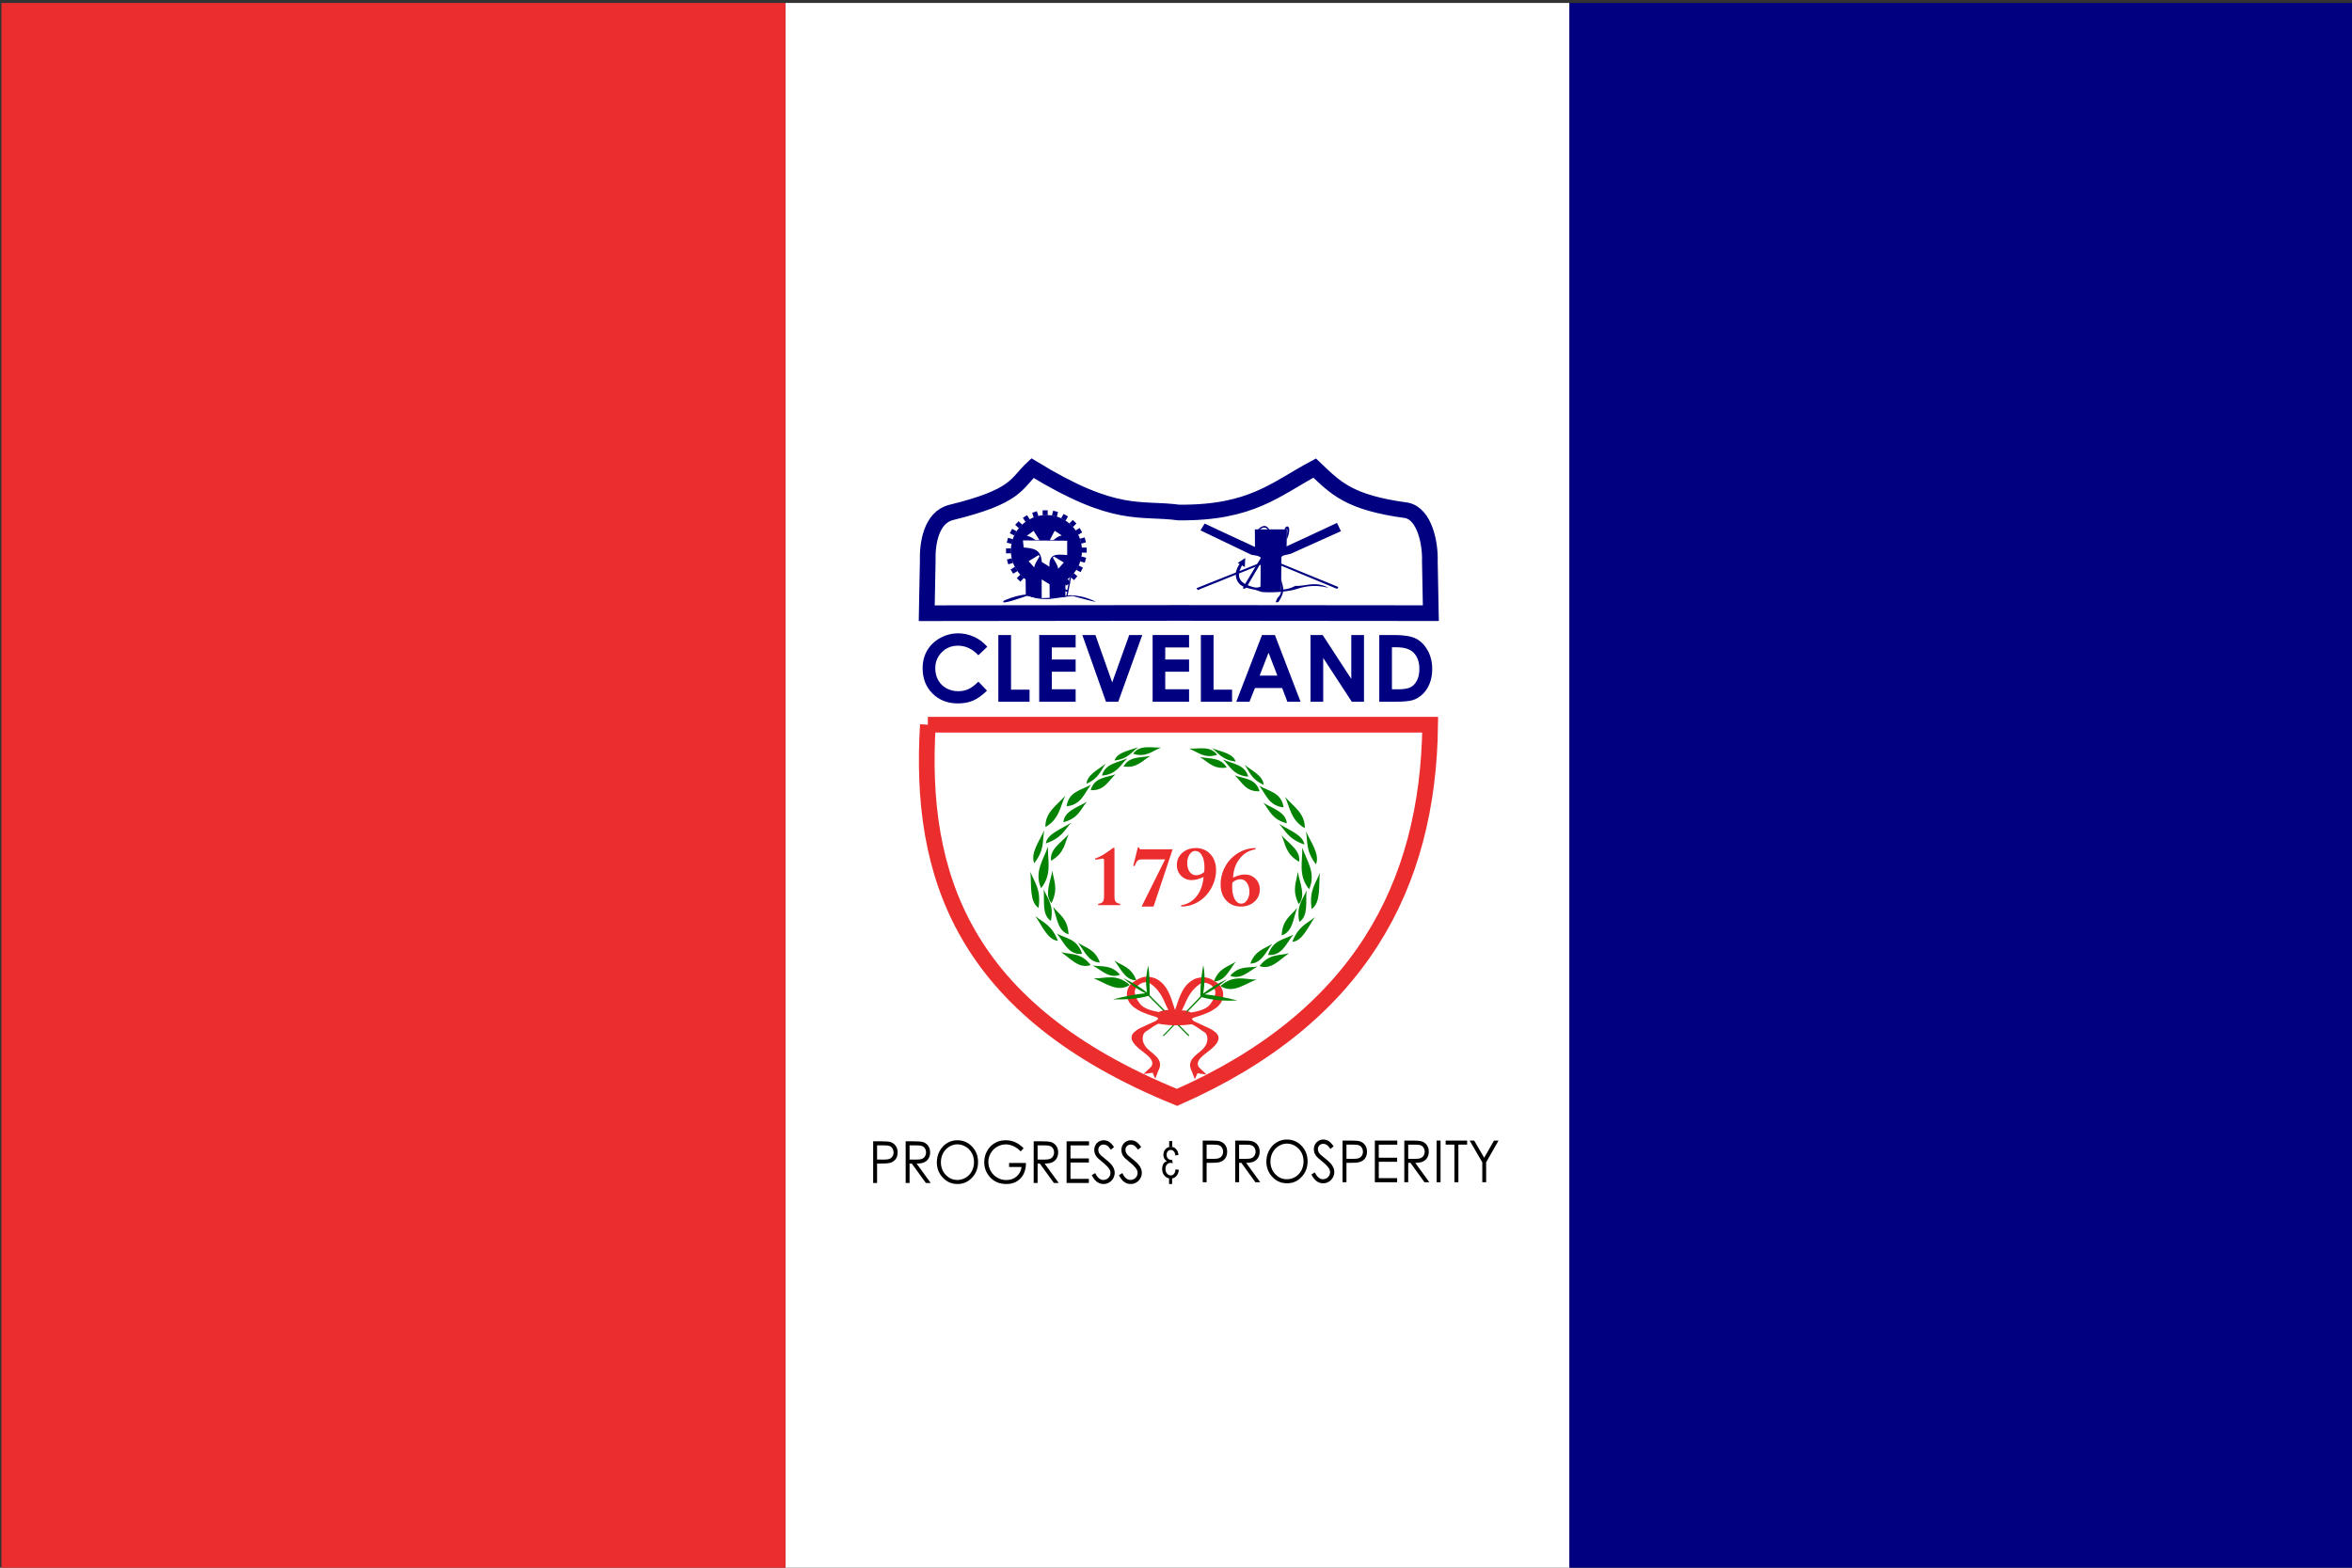 <?xml version="1.0" encoding="UTF-8" standalone="no"?>
<svg
   xmlns:dc="http://purl.org/dc/elements/1.1/"
   xmlns:cc="http://creativecommons.org/ns#"
   xmlns:rdf="http://www.w3.org/1999/02/22-rdf-syntax-ns#"
   xmlns:svg="http://www.w3.org/2000/svg"
   xmlns="http://www.w3.org/2000/svg"
   xmlns:sodipodi="http://sodipodi.sourceforge.net/DTD/sodipodi-0.dtd"
   xmlns:inkscape="http://www.inkscape.org/namespaces/inkscape"
   width="900"
   height="600"
   viewBox="0 0 900 600"
   id="svg2253"
   sodipodi:version="0.32"
   inkscape:version="0.47 r22583"
   sodipodi:docname="Flag_of_Cleveland,_Ohio.svg"
   inkscape:output_extension="org.inkscape.output.svg.inkscape"
   version="1.1"
   style="display:inline">
  <rect x="0" y="0" width="900" height="600" fill="#333333" stroke="none"/>
  <defs
     id="defs2258">
    <inkscape:perspective
       sodipodi:type="inkscape:persp3d"
       inkscape:vp_x="0 : 166 : 1"
       inkscape:vp_y="0 : 1000 : 0"
       inkscape:vp_z="500 : 166 : 1"
       inkscape:persp3d-origin="250 : 110.66667 : 1"
       id="perspective2848" />
    <inkscape:perspective
       id="perspective3646"
       inkscape:persp3d-origin="0.5 : 0.33333333 : 1"
       inkscape:vp_z="1 : 0.5 : 1"
       inkscape:vp_y="0 : 1000 : 0"
       inkscape:vp_x="0 : 0.5 : 1"
       sodipodi:type="inkscape:persp3d" />
    <inkscape:perspective
       id="perspective3716"
       inkscape:persp3d-origin="0.5 : 0.33333333 : 1"
       inkscape:vp_z="1 : 0.5 : 1"
       inkscape:vp_y="0 : 1000 : 0"
       inkscape:vp_x="0 : 0.5 : 1"
       sodipodi:type="inkscape:persp3d" />
    <inkscape:perspective
       id="perspective3770"
       inkscape:persp3d-origin="0.5 : 0.33333333 : 1"
       inkscape:vp_z="1 : 0.5 : 1"
       inkscape:vp_y="0 : 1000 : 0"
       inkscape:vp_x="0 : 0.5 : 1"
       sodipodi:type="inkscape:persp3d" />
    <inkscape:perspective
       id="perspective3792"
       inkscape:persp3d-origin="0.5 : 0.33333333 : 1"
       inkscape:vp_z="1 : 0.5 : 1"
       inkscape:vp_y="0 : 1000 : 0"
       inkscape:vp_x="0 : 0.5 : 1"
       sodipodi:type="inkscape:persp3d" />
    <inkscape:perspective
       id="perspective3792-4"
       inkscape:persp3d-origin="0.5 : 0.33333333 : 1"
       inkscape:vp_z="1 : 0.5 : 1"
       inkscape:vp_y="0 : 1000 : 0"
       inkscape:vp_x="0 : 0.5 : 1"
       sodipodi:type="inkscape:persp3d" />
    <inkscape:perspective
       id="perspective4190"
       inkscape:persp3d-origin="0.5 : 0.33333333 : 1"
       inkscape:vp_z="1 : 0.5 : 1"
       inkscape:vp_y="0 : 1000 : 0"
       inkscape:vp_x="0 : 0.5 : 1"
       sodipodi:type="inkscape:persp3d" />
    <inkscape:perspective
       id="perspective4213"
       inkscape:persp3d-origin="0.5 : 0.33333333 : 1"
       inkscape:vp_z="1 : 0.5 : 1"
       inkscape:vp_y="0 : 1000 : 0"
       inkscape:vp_x="0 : 0.5 : 1"
       sodipodi:type="inkscape:persp3d" />
    <inkscape:perspective
       id="perspective4235"
       inkscape:persp3d-origin="0.5 : 0.33333333 : 1"
       inkscape:vp_z="1 : 0.5 : 1"
       inkscape:vp_y="0 : 1000 : 0"
       inkscape:vp_x="0 : 0.5 : 1"
       sodipodi:type="inkscape:persp3d" />
    <inkscape:perspective
       id="perspective4328"
       inkscape:persp3d-origin="0.5 : 0.33333333 : 1"
       inkscape:vp_z="1 : 0.5 : 1"
       inkscape:vp_y="0 : 1000 : 0"
       inkscape:vp_x="0 : 0.5 : 1"
       sodipodi:type="inkscape:persp3d" />
    <inkscape:perspective
       id="perspective2861"
       inkscape:persp3d-origin="0.5 : 0.33333333 : 1"
       inkscape:vp_z="1 : 0.5 : 1"
       inkscape:vp_y="0 : 1000 : 0"
       inkscape:vp_x="0 : 0.5 : 1"
       sodipodi:type="inkscape:persp3d" />
    <inkscape:perspective
       id="perspective2886"
       inkscape:persp3d-origin="0.5 : 0.33333333 : 1"
       inkscape:vp_z="1 : 0.5 : 1"
       inkscape:vp_y="0 : 1000 : 0"
       inkscape:vp_x="0 : 0.5 : 1"
       sodipodi:type="inkscape:persp3d" />
    <inkscape:perspective
       id="perspective3022"
       inkscape:persp3d-origin="0.5 : 0.33333333 : 1"
       inkscape:vp_z="1 : 0.5 : 1"
       inkscape:vp_y="0 : 1000 : 0"
       inkscape:vp_x="0 : 0.5 : 1"
       sodipodi:type="inkscape:persp3d" />
    <inkscape:perspective
       id="perspective3808"
       inkscape:persp3d-origin="0.5 : 0.33333333 : 1"
       inkscape:vp_z="1 : 0.5 : 1"
       inkscape:vp_y="0 : 1000 : 0"
       inkscape:vp_x="0 : 0.5 : 1"
       sodipodi:type="inkscape:persp3d" />
    <inkscape:perspective
       id="perspective3830"
       inkscape:persp3d-origin="0.5 : 0.33333333 : 1"
       inkscape:vp_z="1 : 0.5 : 1"
       inkscape:vp_y="0 : 1000 : 0"
       inkscape:vp_x="0 : 0.5 : 1"
       sodipodi:type="inkscape:persp3d" />
    <inkscape:perspective
       id="perspective3852"
       inkscape:persp3d-origin="0.5 : 0.33333333 : 1"
       inkscape:vp_z="1 : 0.5 : 1"
       inkscape:vp_y="0 : 1000 : 0"
       inkscape:vp_x="0 : 0.5 : 1"
       sodipodi:type="inkscape:persp3d" />
    <inkscape:perspective
       id="perspective3874"
       inkscape:persp3d-origin="0.5 : 0.33333333 : 1"
       inkscape:vp_z="1 : 0.5 : 1"
       inkscape:vp_y="0 : 1000 : 0"
       inkscape:vp_x="0 : 0.5 : 1"
       sodipodi:type="inkscape:persp3d" />
    <inkscape:perspective
       id="perspective3896"
       inkscape:persp3d-origin="0.5 : 0.33333333 : 1"
       inkscape:vp_z="1 : 0.5 : 1"
       inkscape:vp_y="0 : 1000 : 0"
       inkscape:vp_x="0 : 0.5 : 1"
       sodipodi:type="inkscape:persp3d" />
    <inkscape:perspective
       id="perspective3918"
       inkscape:persp3d-origin="0.5 : 0.33333333 : 1"
       inkscape:vp_z="1 : 0.5 : 1"
       inkscape:vp_y="0 : 1000 : 0"
       inkscape:vp_x="0 : 0.5 : 1"
       sodipodi:type="inkscape:persp3d" />
    <inkscape:perspective
       id="perspective3940"
       inkscape:persp3d-origin="0.5 : 0.33333333 : 1"
       inkscape:vp_z="1 : 0.5 : 1"
       inkscape:vp_y="0 : 1000 : 0"
       inkscape:vp_x="0 : 0.5 : 1"
       sodipodi:type="inkscape:persp3d" />
    <inkscape:perspective
       id="perspective3962"
       inkscape:persp3d-origin="0.5 : 0.33333333 : 1"
       inkscape:vp_z="1 : 0.5 : 1"
       inkscape:vp_y="0 : 1000 : 0"
       inkscape:vp_x="0 : 0.5 : 1"
       sodipodi:type="inkscape:persp3d" />
    <inkscape:perspective
       id="perspective3984"
       inkscape:persp3d-origin="0.5 : 0.33333333 : 1"
       inkscape:vp_z="1 : 0.5 : 1"
       inkscape:vp_y="0 : 1000 : 0"
       inkscape:vp_x="0 : 0.5 : 1"
       sodipodi:type="inkscape:persp3d" />
    <inkscape:perspective
       id="perspective4006"
       inkscape:persp3d-origin="0.5 : 0.33333333 : 1"
       inkscape:vp_z="1 : 0.5 : 1"
       inkscape:vp_y="0 : 1000 : 0"
       inkscape:vp_x="0 : 0.5 : 1"
       sodipodi:type="inkscape:persp3d" />
    <inkscape:perspective
       id="perspective4028"
       inkscape:persp3d-origin="0.5 : 0.33333333 : 1"
       inkscape:vp_z="1 : 0.5 : 1"
       inkscape:vp_y="0 : 1000 : 0"
       inkscape:vp_x="0 : 0.5 : 1"
       sodipodi:type="inkscape:persp3d" />
    <inkscape:perspective
       id="perspective4050"
       inkscape:persp3d-origin="0.5 : 0.33333333 : 1"
       inkscape:vp_z="1 : 0.5 : 1"
       inkscape:vp_y="0 : 1000 : 0"
       inkscape:vp_x="0 : 0.5 : 1"
       sodipodi:type="inkscape:persp3d" />
    <inkscape:perspective
       id="perspective4072"
       inkscape:persp3d-origin="0.5 : 0.33333333 : 1"
       inkscape:vp_z="1 : 0.5 : 1"
       inkscape:vp_y="0 : 1000 : 0"
       inkscape:vp_x="0 : 0.5 : 1"
       sodipodi:type="inkscape:persp3d" />
    <inkscape:perspective
       id="perspective4094"
       inkscape:persp3d-origin="0.5 : 0.33333333 : 1"
       inkscape:vp_z="1 : 0.5 : 1"
       inkscape:vp_y="0 : 1000 : 0"
       inkscape:vp_x="0 : 0.5 : 1"
       sodipodi:type="inkscape:persp3d" />
    <inkscape:perspective
       id="perspective4116"
       inkscape:persp3d-origin="0.5 : 0.33333333 : 1"
       inkscape:vp_z="1 : 0.5 : 1"
       inkscape:vp_y="0 : 1000 : 0"
       inkscape:vp_x="0 : 0.5 : 1"
       sodipodi:type="inkscape:persp3d" />
    <inkscape:perspective
       id="perspective4138"
       inkscape:persp3d-origin="0.5 : 0.33333333 : 1"
       inkscape:vp_z="1 : 0.5 : 1"
       inkscape:vp_y="0 : 1000 : 0"
       inkscape:vp_x="0 : 0.5 : 1"
       sodipodi:type="inkscape:persp3d" />
    <inkscape:perspective
       id="perspective4160"
       inkscape:persp3d-origin="0.5 : 0.33333333 : 1"
       inkscape:vp_z="1 : 0.5 : 1"
       inkscape:vp_y="0 : 1000 : 0"
       inkscape:vp_x="0 : 0.5 : 1"
       sodipodi:type="inkscape:persp3d" />
    <inkscape:perspective
       id="perspective4182"
       inkscape:persp3d-origin="0.5 : 0.33333333 : 1"
       inkscape:vp_z="1 : 0.5 : 1"
       inkscape:vp_y="0 : 1000 : 0"
       inkscape:vp_x="0 : 0.5 : 1"
       sodipodi:type="inkscape:persp3d" />
    <inkscape:perspective
       id="perspective4204"
       inkscape:persp3d-origin="0.5 : 0.33333333 : 1"
       inkscape:vp_z="1 : 0.5 : 1"
       inkscape:vp_y="0 : 1000 : 0"
       inkscape:vp_x="0 : 0.5 : 1"
       sodipodi:type="inkscape:persp3d" />
    <inkscape:perspective
       id="perspective2902"
       inkscape:persp3d-origin="0.5 : 0.33333333 : 1"
       inkscape:vp_z="1 : 0.5 : 1"
       inkscape:vp_y="0 : 1000 : 0"
       inkscape:vp_x="0 : 0.5 : 1"
       sodipodi:type="inkscape:persp3d" />
    <inkscape:perspective
       id="perspective2924"
       inkscape:persp3d-origin="0.5 : 0.33333333 : 1"
       inkscape:vp_z="1 : 0.5 : 1"
       inkscape:vp_y="0 : 1000 : 0"
       inkscape:vp_x="0 : 0.5 : 1"
       sodipodi:type="inkscape:persp3d" />
    <inkscape:perspective
       id="perspective2946"
       inkscape:persp3d-origin="0.5 : 0.33333333 : 1"
       inkscape:vp_z="1 : 0.5 : 1"
       inkscape:vp_y="0 : 1000 : 0"
       inkscape:vp_x="0 : 0.5 : 1"
       sodipodi:type="inkscape:persp3d" />
    <inkscape:perspective
       id="perspective2946-9"
       inkscape:persp3d-origin="0.5 : 0.33333333 : 1"
       inkscape:vp_z="1 : 0.5 : 1"
       inkscape:vp_y="0 : 1000 : 0"
       inkscape:vp_x="0 : 0.5 : 1"
       sodipodi:type="inkscape:persp3d" />
    <inkscape:perspective
       id="perspective2946-8"
       inkscape:persp3d-origin="0.5 : 0.33333333 : 1"
       inkscape:vp_z="1 : 0.5 : 1"
       inkscape:vp_y="0 : 1000 : 0"
       inkscape:vp_x="0 : 0.5 : 1"
       sodipodi:type="inkscape:persp3d" />
    <inkscape:perspective
       id="perspective3760"
       inkscape:persp3d-origin="0.5 : 0.33333333 : 1"
       inkscape:vp_z="1 : 0.5 : 1"
       inkscape:vp_y="0 : 1000 : 0"
       inkscape:vp_x="0 : 0.5 : 1"
       sodipodi:type="inkscape:persp3d" />
    <inkscape:perspective
       id="perspective3805"
       inkscape:persp3d-origin="0.5 : 0.33333333 : 1"
       inkscape:vp_z="1 : 0.5 : 1"
       inkscape:vp_y="0 : 1000 : 0"
       inkscape:vp_x="0 : 0.5 : 1"
       sodipodi:type="inkscape:persp3d" />
    <inkscape:perspective
       id="perspective3699"
       inkscape:persp3d-origin="0.5 : 0.33333333 : 1"
       inkscape:vp_z="1 : 0.5 : 1"
       inkscape:vp_y="0 : 1000 : 0"
       inkscape:vp_x="0 : 0.5 : 1"
       sodipodi:type="inkscape:persp3d" />
    <inkscape:perspective
       id="perspective3735"
       inkscape:persp3d-origin="0.5 : 0.33333333 : 1"
       inkscape:vp_z="1 : 0.5 : 1"
       inkscape:vp_y="0 : 1000 : 0"
       inkscape:vp_x="0 : 0.5 : 1"
       sodipodi:type="inkscape:persp3d" />
    <inkscape:perspective
       id="perspective3760-4"
       inkscape:persp3d-origin="0.5 : 0.33333333 : 1"
       inkscape:vp_z="1 : 0.5 : 1"
       inkscape:vp_y="0 : 1000 : 0"
       inkscape:vp_x="0 : 0.5 : 1"
       sodipodi:type="inkscape:persp3d" />
    <inkscape:perspective
       id="perspective3784"
       inkscape:persp3d-origin="0.5 : 0.33333333 : 1"
       inkscape:vp_z="1 : 0.5 : 1"
       inkscape:vp_y="0 : 1000 : 0"
       inkscape:vp_x="0 : 0.5 : 1"
       sodipodi:type="inkscape:persp3d" />
    <inkscape:perspective
       id="perspective3806"
       inkscape:persp3d-origin="0.5 : 0.33333333 : 1"
       inkscape:vp_z="1 : 0.5 : 1"
       inkscape:vp_y="0 : 1000 : 0"
       inkscape:vp_x="0 : 0.5 : 1"
       sodipodi:type="inkscape:persp3d" />
    <inkscape:perspective
       id="perspective3806-8"
       inkscape:persp3d-origin="0.5 : 0.33333333 : 1"
       inkscape:vp_z="1 : 0.5 : 1"
       inkscape:vp_y="0 : 1000 : 0"
       inkscape:vp_x="0 : 0.5 : 1"
       sodipodi:type="inkscape:persp3d" />
    <inkscape:perspective
       id="perspective3837"
       inkscape:persp3d-origin="0.5 : 0.33333333 : 1"
       inkscape:vp_z="1 : 0.5 : 1"
       inkscape:vp_y="0 : 1000 : 0"
       inkscape:vp_x="0 : 0.5 : 1"
       sodipodi:type="inkscape:persp3d" />
    <inkscape:perspective
       id="perspective3837-4"
       inkscape:persp3d-origin="0.5 : 0.33333333 : 1"
       inkscape:vp_z="1 : 0.5 : 1"
       inkscape:vp_y="0 : 1000 : 0"
       inkscape:vp_x="0 : 0.5 : 1"
       sodipodi:type="inkscape:persp3d" />
    <inkscape:perspective
       id="perspective3868"
       inkscape:persp3d-origin="0.5 : 0.33333333 : 1"
       inkscape:vp_z="1 : 0.5 : 1"
       inkscape:vp_y="0 : 1000 : 0"
       inkscape:vp_x="0 : 0.5 : 1"
       sodipodi:type="inkscape:persp3d" />
    <inkscape:perspective
       id="perspective3868-1"
       inkscape:persp3d-origin="0.5 : 0.33333333 : 1"
       inkscape:vp_z="1 : 0.5 : 1"
       inkscape:vp_y="0 : 1000 : 0"
       inkscape:vp_x="0 : 0.5 : 1"
       sodipodi:type="inkscape:persp3d" />
    <inkscape:perspective
       id="perspective3868-11"
       inkscape:persp3d-origin="0.5 : 0.33333333 : 1"
       inkscape:vp_z="1 : 0.5 : 1"
       inkscape:vp_y="0 : 1000 : 0"
       inkscape:vp_x="0 : 0.5 : 1"
       sodipodi:type="inkscape:persp3d" />
    <inkscape:perspective
       id="perspective3868-7"
       inkscape:persp3d-origin="0.5 : 0.33333333 : 1"
       inkscape:vp_z="1 : 0.5 : 1"
       inkscape:vp_y="0 : 1000 : 0"
       inkscape:vp_x="0 : 0.5 : 1"
       sodipodi:type="inkscape:persp3d" />
    <inkscape:perspective
       id="perspective3948"
       inkscape:persp3d-origin="0.5 : 0.33333333 : 1"
       inkscape:vp_z="1 : 0.5 : 1"
       inkscape:vp_y="0 : 1000 : 0"
       inkscape:vp_x="0 : 0.5 : 1"
       sodipodi:type="inkscape:persp3d" />
    <inkscape:perspective
       id="perspective3948-2"
       inkscape:persp3d-origin="0.5 : 0.33333333 : 1"
       inkscape:vp_z="1 : 0.5 : 1"
       inkscape:vp_y="0 : 1000 : 0"
       inkscape:vp_x="0 : 0.5 : 1"
       sodipodi:type="inkscape:persp3d" />
    <inkscape:perspective
       id="perspective3948-6"
       inkscape:persp3d-origin="0.5 : 0.33333333 : 1"
       inkscape:vp_z="1 : 0.5 : 1"
       inkscape:vp_y="0 : 1000 : 0"
       inkscape:vp_x="0 : 0.5 : 1"
       sodipodi:type="inkscape:persp3d" />
    <inkscape:perspective
       id="perspective3948-5"
       inkscape:persp3d-origin="0.5 : 0.33333333 : 1"
       inkscape:vp_z="1 : 0.5 : 1"
       inkscape:vp_y="0 : 1000 : 0"
       inkscape:vp_x="0 : 0.5 : 1"
       sodipodi:type="inkscape:persp3d" />
    <inkscape:perspective
       id="perspective3948-61"
       inkscape:persp3d-origin="0.5 : 0.33333333 : 1"
       inkscape:vp_z="1 : 0.5 : 1"
       inkscape:vp_y="0 : 1000 : 0"
       inkscape:vp_x="0 : 0.5 : 1"
       sodipodi:type="inkscape:persp3d" />
    <inkscape:perspective
       id="perspective4006-2"
       inkscape:persp3d-origin="0.5 : 0.33333333 : 1"
       inkscape:vp_z="1 : 0.5 : 1"
       inkscape:vp_y="0 : 1000 : 0"
       inkscape:vp_x="0 : 0.5 : 1"
       sodipodi:type="inkscape:persp3d" />
    <inkscape:perspective
       id="perspective4006-9"
       inkscape:persp3d-origin="0.5 : 0.33333333 : 1"
       inkscape:vp_z="1 : 0.5 : 1"
       inkscape:vp_y="0 : 1000 : 0"
       inkscape:vp_x="0 : 0.5 : 1"
       sodipodi:type="inkscape:persp3d" />
    <inkscape:perspective
       id="perspective3711"
       inkscape:persp3d-origin="0.5 : 0.33333333 : 1"
       inkscape:vp_z="1 : 0.5 : 1"
       inkscape:vp_y="0 : 1000 : 0"
       inkscape:vp_x="0 : 0.5 : 1"
       sodipodi:type="inkscape:persp3d" />
    <inkscape:perspective
       id="perspective3733"
       inkscape:persp3d-origin="0.5 : 0.33333333 : 1"
       inkscape:vp_z="1 : 0.5 : 1"
       inkscape:vp_y="0 : 1000 : 0"
       inkscape:vp_x="0 : 0.5 : 1"
       sodipodi:type="inkscape:persp3d" />
    <inkscape:perspective
       id="perspective3755"
       inkscape:persp3d-origin="0.5 : 0.33333333 : 1"
       inkscape:vp_z="1 : 0.5 : 1"
       inkscape:vp_y="0 : 1000 : 0"
       inkscape:vp_x="0 : 0.5 : 1"
       sodipodi:type="inkscape:persp3d" />
    <inkscape:perspective
       id="perspective3777"
       inkscape:persp3d-origin="0.5 : 0.33333333 : 1"
       inkscape:vp_z="1 : 0.5 : 1"
       inkscape:vp_y="0 : 1000 : 0"
       inkscape:vp_x="0 : 0.5 : 1"
       sodipodi:type="inkscape:persp3d" />
    <inkscape:perspective
       id="perspective3806-9"
       inkscape:persp3d-origin="0.5 : 0.33333333 : 1"
       inkscape:vp_z="1 : 0.5 : 1"
       inkscape:vp_y="0 : 1000 : 0"
       inkscape:vp_x="0 : 0.5 : 1"
       sodipodi:type="inkscape:persp3d" />
    <inkscape:perspective
       id="perspective3834"
       inkscape:persp3d-origin="0.5 : 0.33333333 : 1"
       inkscape:vp_z="1 : 0.5 : 1"
       inkscape:vp_y="0 : 1000 : 0"
       inkscape:vp_x="0 : 0.5 : 1"
       sodipodi:type="inkscape:persp3d" />
    <inkscape:perspective
       id="perspective3834-8"
       inkscape:persp3d-origin="0.5 : 0.33333333 : 1"
       inkscape:vp_z="1 : 0.5 : 1"
       inkscape:vp_y="0 : 1000 : 0"
       inkscape:vp_x="0 : 0.5 : 1"
       sodipodi:type="inkscape:persp3d" />
    <inkscape:perspective
       id="perspective3875"
       inkscape:persp3d-origin="0.5 : 0.33333333 : 1"
       inkscape:vp_z="1 : 0.5 : 1"
       inkscape:vp_y="0 : 1000 : 0"
       inkscape:vp_x="0 : 0.5 : 1"
       sodipodi:type="inkscape:persp3d" />
    <inkscape:perspective
       id="perspective3916"
       inkscape:persp3d-origin="0.5 : 0.33333333 : 1"
       inkscape:vp_z="1 : 0.5 : 1"
       inkscape:vp_y="0 : 1000 : 0"
       inkscape:vp_x="0 : 0.5 : 1"
       sodipodi:type="inkscape:persp3d" />
    <inkscape:perspective
       id="perspective3942"
       inkscape:persp3d-origin="0.5 : 0.33333333 : 1"
       inkscape:vp_z="1 : 0.5 : 1"
       inkscape:vp_y="0 : 1000 : 0"
       inkscape:vp_x="0 : 0.5 : 1"
       sodipodi:type="inkscape:persp3d" />
    <inkscape:perspective
       id="perspective3764"
       inkscape:persp3d-origin="0.5 : 0.33333333 : 1"
       inkscape:vp_z="1 : 0.5 : 1"
       inkscape:vp_y="0 : 1000 : 0"
       inkscape:vp_x="0 : 0.5 : 1"
       sodipodi:type="inkscape:persp3d" />
    <inkscape:perspective
       id="perspective3786"
       inkscape:persp3d-origin="0.5 : 0.33333333 : 1"
       inkscape:vp_z="1 : 0.5 : 1"
       inkscape:vp_y="0 : 1000 : 0"
       inkscape:vp_x="0 : 0.5 : 1"
       sodipodi:type="inkscape:persp3d" />
    <inkscape:perspective
       id="perspective3924"
       inkscape:persp3d-origin="0.5 : 0.33333333 : 1"
       inkscape:vp_z="1 : 0.5 : 1"
       inkscape:vp_y="0 : 1000 : 0"
       inkscape:vp_x="0 : 0.5 : 1"
       sodipodi:type="inkscape:persp3d" />
  </defs>
  <sodipodi:namedview
     inkscape:window-height="750"
     inkscape:window-width="1280"
     inkscape:pageshadow="2"
     inkscape:pageopacity="0.0"
     guidetolerance="10.0"
     gridtolerance="10.0"
     objecttolerance="10.0"
     borderopacity="1.0"
     bordercolor="#666666"
     pagecolor="#ffffff"
     id="base"
     inkscape:zoom="0.83833333"
     inkscape:cx="450"
     inkscape:cy="300"
     inkscape:window-x="-8"
     inkscape:window-y="-8"
     inkscape:current-layer="layer2"
     showgrid="false"
     inkscape:window-maximized="1"
     showguides="true"
     inkscape:guide-bbox="true">
    <sodipodi:guide
       orientation="0,1"
       position="373.36,299.404"
       id="guide3781" />
  </sodipodi:namedview>
  <g
     style="font-size:19.213px;font-style:normal;font-variant:normal;font-weight:normal;font-stretch:normal;text-align:start;line-height:100%;writing-mode:lr-tb;text-anchor:start;fill:#000000;fill-opacity:1;stroke:none;font-family:Arial Narrow;-inkscape-font-specification:Arial Narrow"
     id="text3632-1"
     transform="matrix(-0.763,0,0,0.763,785.948,125.738)" />
  <g
     inkscape:groupmode="layer"
     id="layer1"
     inkscape:label="Background"
     style="display:inline"
     sodipodi:insensitive="true">
    <g
       id="g3627"
       transform="translate(0.556,269.133)">
      <path
         style="fill:#ffffff;fill-opacity:1;stroke:none"
         d="m 300,-268 300,0 0,600 -300,0 0,-600 z"
         id="rect2243" />
      <path
         style="fill:#eb2d2e;fill-opacity:1;stroke:#000000;stroke-width:0;stroke-miterlimit:4;stroke-opacity:1"
         d="m 0,-268 300,0 0,600 -300,0 0,-600 z"
         id="rect2262" />
      <path
         style="fill:#000080;fill-opacity:1;stroke:#000000;stroke-width:0;stroke-miterlimit:4;stroke-opacity:1"
         d="m 600,-268 300,0 0,600 -300,0 0,-600 z"
         id="rect3235" />
    </g>
  </g>
  <g
     inkscape:groupmode="layer"
     id="layer2"
     inkscape:label="Text"
     style="display:inline"
     sodipodi:insensitive="true">
    <g
       style="fill:#000000;fill-opacity:1;stroke:none;display:inline"
       id="g2998">
      <g
         transform="scale(0.969,1.032)"
         style="font-size:21.518px;font-style:normal;font-variant:normal;font-weight:normal;font-stretch:normal;text-align:start;line-height:125%;writing-mode:lr-tb;text-anchor:start;fill:#000000;fill-opacity:1;stroke:none;font-family:Century Gothic;-inkscape-font-specification:Century Gothic"
         id="text2849">
        <path
           d="m 344.811,423.262 3.078,0 c 1.765,10e-6 2.956,0.077 3.572,0.231 0.883,0.217 1.604,0.664 2.164,1.34 0.56,0.676 0.841,1.525 0.841,2.548 -10e-6,1.03 -0.273,1.879 -0.82,2.548 -0.546,0.669 -1.299,1.119 -2.259,1.35 -0.7,0.168 -2.01,0.252 -3.929,0.252 l -1.103,0 0,7.187 -1.544,0 z m 1.544,1.502 0,5.253 2.616,0.032 c 1.058,10e-6 1.832,-0.096 2.322,-0.289 0.49,-0.193 0.876,-0.504 1.156,-0.935 0.28,-0.431 0.42,-0.912 0.42,-1.445 -10e-6,-0.518 -0.14,-0.993 -0.42,-1.424 -0.28,-0.431 -0.65,-0.737 -1.108,-0.919 -0.459,-0.182 -1.21,-0.273 -2.254,-0.273 z"
           id="path4090"
           style="fill:#000000;fill-opacity:1;stroke:none" />
        <path
           d="m 357.64,423.262 3.078,0 c 1.716,10e-6 2.879,0.07 3.488,0.21 0.918,0.21 1.664,0.66 2.238,1.35 0.574,0.69 0.862,1.539 0.862,2.548 -2e-5,0.841 -0.198,1.579 -0.594,2.217 -0.396,0.637 -0.961,1.119 -1.697,1.445 -0.735,0.326 -1.751,0.492 -3.047,0.499 l 5.558,7.187 -1.912,0 -5.547,-7.187 -0.883,0 0,7.187 -1.544,0 z m 1.544,1.513 0,5.253 2.658,0.021 c 1.03,1e-5 1.791,-0.098 2.285,-0.294 0.494,-0.196 0.879,-0.51 1.156,-0.94 0.277,-0.431 0.415,-0.912 0.415,-1.445 -10e-6,-0.518 -0.14,-0.989 -0.42,-1.413 -0.28,-0.424 -0.648,-0.727 -1.103,-0.909 -0.455,-0.182 -1.212,-0.273 -2.269,-0.273 z"
           id="path4092"
           style="fill:#000000;fill-opacity:1;stroke:none" />
        <path
           d="m 377.991,422.874 c 2.339,2e-5 4.297,0.781 5.873,2.343 1.576,1.562 2.364,3.485 2.364,5.768 -2e-5,2.262 -0.786,4.182 -2.359,5.758 -1.573,1.576 -3.49,2.364 -5.752,2.364 -2.29,0 -4.224,-0.784 -5.8,-2.353 -1.576,-1.569 -2.364,-3.467 -2.364,-5.695 0,-1.485 0.359,-2.861 1.077,-4.129 0.718,-1.268 1.697,-2.261 2.937,-2.979 1.24,-0.718 2.581,-1.077 4.024,-1.077 z m 0.073,1.513 c -1.142,2e-5 -2.224,0.298 -3.247,0.893 -1.023,0.595 -1.821,1.397 -2.396,2.406 -0.574,1.009 -0.862,2.133 -0.862,3.373 0,1.835 0.636,3.385 1.907,4.649 1.271,1.264 2.804,1.896 4.597,1.896 1.198,0 2.306,-0.291 3.325,-0.872 1.019,-0.581 1.814,-1.376 2.385,-2.385 0.571,-1.009 0.856,-2.129 0.856,-3.362 -2e-5,-1.226 -0.285,-2.334 -0.856,-3.325 -0.571,-0.991 -1.375,-1.784 -2.411,-2.38 -1.037,-0.595 -2.136,-0.893 -3.299,-0.893 z"
           id="path4094"
           style="fill:#000000;fill-opacity:1;stroke:none" />
        <path
           d="m 404.237,425.857 -1.198,1.135 c -0.862,-0.848 -1.805,-1.49 -2.832,-1.928 -1.026,-0.438 -2.026,-0.657 -3,-0.657 -1.212,10e-6 -2.366,0.298 -3.462,0.893 -1.096,0.595 -1.945,1.403 -2.548,2.422 -0.602,1.019 -0.904,2.096 -0.904,3.231 0,1.163 0.312,2.268 0.935,3.315 0.623,1.047 1.485,1.87 2.585,2.469 1.1,0.599 2.304,0.898 3.614,0.898 1.59,0 2.935,-0.448 4.035,-1.345 1.1,-0.897 1.751,-2.059 1.954,-3.488 l -4.928,0 0,-1.492 6.661,0 c -0.014,2.389 -0.723,4.285 -2.128,5.689 -1.404,1.404 -3.283,2.107 -5.637,2.107 -2.858,0 -5.12,-0.974 -6.787,-2.921 -1.282,-1.499 -1.923,-3.233 -1.923,-5.201 -10e-6,-1.464 0.368,-2.826 1.103,-4.087 0.735,-1.261 1.744,-2.247 3.026,-2.958 1.282,-0.711 2.732,-1.066 4.35,-1.066 1.31,2e-5 2.543,0.236 3.698,0.709 1.156,0.473 2.283,1.231 3.383,2.275 z"
           id="path4096"
           style="fill:#000000;fill-opacity:1;stroke:none" />
        <path
           d="m 408.198,423.262 3.078,0 c 1.716,10e-6 2.879,0.07 3.488,0.21 0.918,0.21 1.664,0.66 2.238,1.35 0.574,0.69 0.862,1.539 0.862,2.548 -10e-6,0.841 -0.198,1.579 -0.594,2.217 -0.396,0.637 -0.961,1.119 -1.697,1.445 -0.735,0.326 -1.751,0.492 -3.047,0.499 l 5.558,7.187 -1.912,0 -5.547,-7.187 -0.883,0 0,7.187 -1.544,0 z m 1.544,1.513 0,5.253 2.658,0.021 c 1.03,1e-5 1.791,-0.098 2.285,-0.294 0.494,-0.196 0.879,-0.51 1.156,-0.94 0.277,-0.431 0.415,-0.912 0.415,-1.445 -10e-6,-0.518 -0.14,-0.989 -0.42,-1.413 -0.28,-0.424 -0.648,-0.727 -1.103,-0.909 -0.455,-0.182 -1.212,-0.273 -2.269,-0.273 z"
           id="path4098"
           style="fill:#000000;fill-opacity:1;stroke:none" />
        <path
           d="m 421.194,423.262 8.857,0 0,1.523 -7.313,0 0,4.833 7.25,0 0,1.513 -7.25,0 0,6.062 7.25,0 0,1.523 -8.794,0 z"
           id="path4100"
           style="fill:#000000;fill-opacity:1;stroke:none" />
        <path
           d="m 431.144,435.839 1.313,-0.788 c 0.925,1.702 1.993,2.553 3.205,2.553 0.518,0 1.005,-0.121 1.46,-0.362 0.455,-0.242 0.802,-0.566 1.04,-0.972 0.238,-0.406 0.357,-0.837 0.357,-1.292 -1e-5,-0.518 -0.175,-1.026 -0.525,-1.523 -0.483,-0.686 -1.366,-1.513 -2.648,-2.48 -1.289,-0.974 -2.091,-1.678 -2.406,-2.112 -0.546,-0.728 -0.82,-1.516 -0.82,-2.364 0,-0.672 0.161,-1.285 0.483,-1.839 0.322,-0.553 0.776,-0.989 1.361,-1.308 0.585,-0.319 1.221,-0.478 1.907,-0.478 0.728,2e-5 1.41,0.18 2.044,0.541 0.634,0.361 1.305,1.024 2.012,1.991 l -1.261,0.956 c -0.581,-0.77 -1.077,-1.278 -1.487,-1.523 -0.41,-0.245 -0.856,-0.368 -1.34,-0.368 -0.623,10e-6 -1.133,0.189 -1.529,0.567 -0.396,0.378 -0.594,0.844 -0.594,1.397 -10e-6,0.336 0.07,0.662 0.21,0.977 0.14,0.315 0.396,0.658 0.767,1.03 0.203,0.196 0.869,0.711 1.996,1.544 1.338,0.988 2.255,1.867 2.753,2.637 0.497,0.77 0.746,1.544 0.746,2.322 -1e-5,1.121 -0.426,2.094 -1.277,2.921 -0.851,0.827 -1.886,1.24 -3.105,1.24 -0.939,0 -1.79,-0.25 -2.553,-0.751 -0.763,-0.501 -1.467,-1.34 -2.112,-2.516 z"
           id="path4102"
           style="fill:#000000;fill-opacity:1;stroke:none" />
        <path
           d="m 441.861,435.839 1.313,-0.788 c 0.925,1.702 1.993,2.553 3.205,2.553 0.518,0 1.005,-0.121 1.46,-0.362 0.455,-0.242 0.802,-0.566 1.04,-0.972 0.238,-0.406 0.357,-0.837 0.357,-1.292 0,-0.518 -0.175,-1.026 -0.525,-1.523 -0.483,-0.686 -1.366,-1.513 -2.648,-2.48 -1.289,-0.974 -2.091,-1.678 -2.406,-2.112 -0.546,-0.728 -0.82,-1.516 -0.82,-2.364 0,-0.672 0.161,-1.285 0.483,-1.839 0.322,-0.553 0.776,-0.989 1.361,-1.308 0.585,-0.319 1.221,-0.478 1.907,-0.478 0.728,2e-5 1.41,0.18 2.044,0.541 0.634,0.361 1.305,1.024 2.012,1.991 l -1.261,0.956 c -0.581,-0.77 -1.077,-1.278 -1.487,-1.523 -0.41,-0.245 -0.856,-0.368 -1.34,-0.368 -0.623,10e-6 -1.133,0.189 -1.529,0.567 -0.396,0.378 -0.594,0.844 -0.594,1.397 -1e-5,0.336 0.07,0.662 0.21,0.977 0.14,0.315 0.396,0.658 0.767,1.03 0.203,0.196 0.869,0.711 1.996,1.544 1.338,0.988 2.255,1.867 2.753,2.637 0.497,0.77 0.746,1.544 0.746,2.322 -1e-5,1.121 -0.426,2.094 -1.277,2.921 -0.851,0.827 -1.886,1.24 -3.105,1.24 -0.939,0 -1.79,-0.25 -2.553,-0.751 -0.763,-0.501 -1.467,-1.34 -2.112,-2.516 z"
           id="path4104"
           style="fill:#000000;fill-opacity:1;stroke:none" />
      </g>
      <g
         transform="scale(0.969,1.032)"
         style="font-size:21.518px;font-style:normal;font-variant:normal;font-weight:normal;font-stretch:normal;text-align:start;line-height:125%;writing-mode:lr-tb;text-anchor:start;fill:#000000;fill-opacity:1;stroke:none;font-family:Century Gothic;-inkscape-font-specification:Century Gothic"
         id="text2849-1">
        <path
           d="m 474.944,422.993 3.078,0 c 1.765,1e-5 2.956,0.077 3.572,0.231 0.883,0.217 1.604,0.664 2.164,1.34 0.56,0.676 0.841,1.525 0.841,2.548 -10e-6,1.03 -0.273,1.879 -0.82,2.548 -0.546,0.669 -1.299,1.119 -2.259,1.35 -0.7,0.168 -2.01,0.252 -3.929,0.252 l -1.103,0 0,7.187 -1.544,0 z m 1.544,1.502 0,5.253 2.616,0.032 c 1.058,1e-5 1.832,-0.096 2.322,-0.289 0.49,-0.193 0.876,-0.504 1.156,-0.935 0.28,-0.431 0.42,-0.912 0.42,-1.445 -1e-5,-0.518 -0.14,-0.993 -0.42,-1.424 -0.28,-0.431 -0.65,-0.737 -1.108,-0.919 -0.459,-0.182 -1.21,-0.273 -2.254,-0.273 z"
           id="path4107"
           style="fill:#000000;fill-opacity:1;stroke:none" />
        <path
           d="m 487.773,422.993 3.078,0 c 1.716,1e-5 2.879,0.07 3.488,0.21 0.918,0.21 1.664,0.66 2.238,1.35 0.574,0.69 0.862,1.539 0.862,2.548 -10e-6,0.841 -0.198,1.579 -0.594,2.217 -0.396,0.637 -0.961,1.119 -1.697,1.445 -0.735,0.326 -1.751,0.492 -3.047,0.499 l 5.558,7.187 -1.912,0 -5.547,-7.187 -0.883,0 0,7.187 -1.544,0 z m 1.544,1.513 0,5.253 2.658,0.021 c 1.03,10e-6 1.791,-0.098 2.285,-0.294 0.494,-0.196 0.879,-0.51 1.156,-0.94 0.277,-0.431 0.415,-0.912 0.415,-1.445 -10e-6,-0.518 -0.14,-0.989 -0.42,-1.413 -0.28,-0.424 -0.648,-0.727 -1.103,-0.909 -0.455,-0.182 -1.212,-0.273 -2.269,-0.273 z"
           id="path4109"
           style="fill:#000000;fill-opacity:1;stroke:none" />
        <path
           d="m 508.124,422.604 c 2.339,2e-5 4.297,0.781 5.873,2.343 1.576,1.562 2.364,3.485 2.364,5.768 -2e-5,2.262 -0.786,4.182 -2.359,5.758 -1.573,1.576 -3.49,2.364 -5.752,2.364 -2.29,0 -4.224,-0.784 -5.8,-2.353 -1.576,-1.569 -2.364,-3.467 -2.364,-5.695 0,-1.485 0.359,-2.861 1.077,-4.129 0.718,-1.268 1.697,-2.261 2.937,-2.979 1.24,-0.718 2.581,-1.077 4.024,-1.077 z m 0.073,1.513 c -1.142,10e-6 -2.224,0.298 -3.247,0.893 -1.023,0.595 -1.821,1.397 -2.396,2.406 -0.574,1.009 -0.862,2.133 -0.862,3.373 0,1.835 0.636,3.385 1.907,4.649 1.271,1.264 2.804,1.896 4.597,1.896 1.198,0 2.306,-0.291 3.325,-0.872 1.019,-0.581 1.814,-1.376 2.385,-2.385 0.571,-1.009 0.856,-2.129 0.856,-3.362 -2e-5,-1.226 -0.285,-2.334 -0.856,-3.325 -0.571,-0.991 -1.375,-1.784 -2.411,-2.38 -1.037,-0.595 -2.136,-0.893 -3.299,-0.893 z"
           id="path4111"
           style="fill:#000000;fill-opacity:1;stroke:none" />
        <path
           d="m 517.864,435.569 1.313,-0.788 c 0.925,1.702 1.993,2.553 3.205,2.553 0.518,0 1.005,-0.121 1.46,-0.362 0.455,-0.242 0.802,-0.566 1.04,-0.972 0.238,-0.406 0.357,-0.837 0.357,-1.292 -10e-6,-0.518 -0.175,-1.026 -0.525,-1.523 -0.483,-0.686 -1.366,-1.513 -2.648,-2.48 -1.289,-0.974 -2.091,-1.678 -2.406,-2.112 -0.546,-0.728 -0.82,-1.516 -0.82,-2.364 0,-0.672 0.161,-1.285 0.483,-1.839 0.322,-0.553 0.776,-0.989 1.361,-1.308 0.585,-0.319 1.221,-0.478 1.907,-0.478 0.728,2e-5 1.41,0.18 2.044,0.541 0.634,0.361 1.305,1.024 2.012,1.991 l -1.261,0.956 c -0.581,-0.77 -1.077,-1.278 -1.487,-1.523 -0.41,-0.245 -0.856,-0.368 -1.34,-0.368 -0.623,1e-5 -1.133,0.189 -1.529,0.567 -0.396,0.378 -0.594,0.844 -0.594,1.397 0,0.336 0.07,0.662 0.21,0.977 0.14,0.315 0.396,0.658 0.767,1.03 0.203,0.196 0.869,0.711 1.996,1.544 1.338,0.988 2.255,1.867 2.753,2.637 0.497,0.77 0.746,1.544 0.746,2.322 -10e-6,1.121 -0.426,2.094 -1.277,2.921 -0.851,0.827 -1.886,1.24 -3.105,1.24 -0.939,0 -1.79,-0.25 -2.553,-0.751 -0.763,-0.501 -1.467,-1.34 -2.112,-2.516 z"
           id="path4113"
           style="fill:#000000;fill-opacity:1;stroke:none" />
        <path
           d="m 530.167,422.993 3.078,0 c 1.765,1e-5 2.956,0.077 3.572,0.231 0.883,0.217 1.604,0.664 2.164,1.34 0.56,0.676 0.841,1.525 0.841,2.548 -2e-5,1.03 -0.273,1.879 -0.82,2.548 -0.546,0.669 -1.299,1.119 -2.259,1.35 -0.7,0.168 -2.01,0.252 -3.929,0.252 l -1.103,0 0,7.187 -1.544,0 z m 1.544,1.502 0,5.253 2.616,0.032 c 1.058,1e-5 1.832,-0.096 2.322,-0.289 0.49,-0.193 0.876,-0.504 1.156,-0.935 0.28,-0.431 0.42,-0.912 0.42,-1.445 -10e-6,-0.518 -0.14,-0.993 -0.42,-1.424 -0.28,-0.431 -0.65,-0.737 -1.108,-0.919 -0.459,-0.182 -1.21,-0.273 -2.254,-0.273 z"
           id="path4115"
           style="fill:#000000;fill-opacity:1;stroke:none" />
        <path
           d="m 542.922,422.993 8.857,0 0,1.523 -7.313,0 0,4.833 7.25,0 0,1.513 -7.25,0 0,6.062 7.25,0 0,1.523 -8.794,0 z"
           id="path4117"
           style="fill:#000000;fill-opacity:1;stroke:none" />
        <path
           d="m 554.553,422.993 3.078,0 c 1.716,1e-5 2.879,0.07 3.488,0.21 0.918,0.21 1.664,0.66 2.238,1.35 0.574,0.69 0.862,1.539 0.862,2.548 -2e-5,0.841 -0.198,1.579 -0.594,2.217 -0.396,0.637 -0.961,1.119 -1.697,1.445 -0.735,0.326 -1.751,0.492 -3.047,0.499 l 5.558,7.187 -1.912,0 -5.547,-7.187 -0.883,0 0,7.187 -1.544,0 z m 1.544,1.513 0,5.253 2.658,0.021 c 1.03,10e-6 1.791,-0.098 2.285,-0.294 0.494,-0.196 0.879,-0.51 1.156,-0.94 0.277,-0.431 0.415,-0.912 0.415,-1.445 -10e-6,-0.518 -0.14,-0.989 -0.42,-1.413 -0.28,-0.424 -0.648,-0.727 -1.103,-0.909 -0.455,-0.182 -1.212,-0.273 -2.269,-0.273 z"
           id="path4119"
           style="fill:#000000;fill-opacity:1;stroke:none" />
        <path
           d="m 567.318,422.993 1.544,0 0,15.455 -1.544,0 z"
           id="path4121"
           style="fill:#000000;fill-opacity:1;stroke:none" />
        <path
           d="m 570.88,424.495 0,-1.502 8.479,0 0,1.502 -3.446,0 0,13.953 -1.576,0 0,-13.953 z"
           id="path4123"
           style="fill:#000000;fill-opacity:1;stroke:none" />
        <path
           d="m 580.357,422.993 1.786,0 3.95,6.367 3.887,-6.367 1.786,0 -4.896,8.069 0,7.386 -1.523,0 0,-7.386 z"
           id="path4125"
           style="fill:#000000;fill-opacity:1;stroke:none" />
      </g>
      <g
         style="fill:#000000;fill-opacity:1;stroke:none"
         transform="matrix(1.173,0,0,1.173,-74.186,-82.978)"
         id="g3744">
        <g
           id="text3632"
           style="font-size:19.213px;font-style:normal;font-variant:normal;font-weight:normal;font-stretch:normal;text-align:start;line-height:100%;writing-mode:lr-tb;text-anchor:start;fill:#000000;fill-opacity:1;stroke:none;font-family:Arial Narrow;-inkscape-font-specification:Arial Narrow" />
        <g
           style="fill:#000000;fill-opacity:1;stroke:none"
           id="g3739"
           transform="matrix(0.967,0,0,0.967,13.797,14.807)">
          <path
             id="path3737"
             d="m 445.515,455.451 1.032,0 0,1.897 -1.032,0 0,-1.897 z"
             style="fill:#000000;fill-opacity:1;fill-rule:evenodd;stroke:none" />
          <path
             id="path3735"
             d="m 445.561,442.862 1.032,0 0,1.994 -1.032,0 0,-1.994 z"
             style="fill:#000000;fill-opacity:1;fill-rule:evenodd;stroke:none" />
          <path
             id="rect3706-4"
             d="m 448.816,452.558 -1.059,-0.172 c -0.219,1.374 -0.775,2.061 -1.667,2.061 -0.482,0 -0.899,-0.204 -1.252,-0.612 -0.353,-0.408 -0.53,-0.936 -0.53,-1.585 0,-0.611 0.162,-1.102 0.487,-1.474 0.324,-0.372 0.723,-0.558 1.195,-0.558 0.2,0 0.448,0.048 0.744,0.143 l -0.122,-1.131 -0.165,0.014 c -0.52,1e-5 -0.942,-0.16 -1.267,-0.479 -0.324,-0.32 -0.487,-0.747 -0.487,-1.281 1e-5,-0.491 0.136,-0.886 0.408,-1.184 0.272,-0.298 0.603,-0.447 0.995,-0.447 0.406,1e-5 0.748,0.156 1.027,0.469 0.279,0.312 0.457,0.786 0.533,1.42 l 1.052,-0.229 c -0.134,-0.897 -0.434,-1.574 -0.902,-2.032 -0.468,-0.458 -1.033,-0.687 -1.696,-0.687 -0.696,2e-5 -1.288,0.258 -1.775,0.773 -0.487,0.515 -0.73,1.164 -0.73,1.946 1e-5,0.477 0.104,0.899 0.311,1.267 0.208,0.367 0.497,0.656 0.869,0.866 -0.343,0.095 -0.627,0.253 -0.852,0.472 -0.224,0.219 -0.405,0.513 -0.544,0.88 -0.138,0.367 -0.208,0.778 -0.208,1.231 0,0.964 0.284,1.752 0.852,2.365 0.568,0.613 1.247,0.92 2.039,0.92 0.735,0 1.357,-0.267 1.868,-0.801 0.51,-0.534 0.801,-1.252 0.873,-2.154 z"
             style="fill:#000000;fill-opacity:1;fill-rule:evenodd;stroke:none" />
        </g>
      </g>
    </g>
    <g
       style="font-size:35.552px;font-style:normal;font-variant:normal;font-weight:bold;font-stretch:normal;text-align:start;line-height:125%;writing-mode:lr-tb;text-anchor:start;fill:#000080;fill-opacity:1;stroke:none;display:inline;font-family:Century Gothic;-inkscape-font-specification:Century Gothic Bold"
       id="text3754"
       transform="translate(0,-30.065)">
      <path
         d="m 377.781,277.603 -3.402,3.246 c -2.315,-2.442 -4.919,-3.663 -7.812,-3.663 -2.442,2e-5 -4.499,0.833 -6.171,2.5 -1.672,1.667 -2.508,3.721 -2.508,6.163 -10e-6,1.701 0.37,3.212 1.111,4.531 0.741,1.319 1.788,2.355 3.142,3.107 1.354,0.752 2.859,1.128 4.513,1.128 1.412,10e-6 2.702,-0.263 3.871,-0.79 1.169,-0.527 2.453,-1.484 3.854,-2.873 l 3.298,3.437 c -1.886,1.84 -3.669,3.116 -5.347,3.828 -1.678,0.712 -3.593,1.068 -5.746,1.068 -3.97,0 -7.219,-1.259 -9.747,-3.776 -2.529,-2.517 -3.793,-5.743 -3.793,-9.678 0,-2.546 0.576,-4.809 1.727,-6.788 1.152,-1.979 2.801,-3.57 4.947,-4.774 2.147,-1.204 4.459,-1.805 6.935,-1.805 2.106,2e-5 4.134,0.446 6.085,1.337 1.95,0.891 3.631,2.158 5.043,3.802 z"
         id="path4071" />
      <path
         d="m 382.016,273.106 4.861,0 0,20.901 7.083,0 0,4.635 -11.943,0 z"
         id="path4073" />
      <path
         d="m 397.657,273.106 13.94,0 0,4.757 -9.114,0 0,4.618 9.114,0 0,4.67 -9.114,0 0,6.718 9.114,0 0,4.774 -13.94,0 z"
         id="path4075" />
      <path
         d="m 414.166,273.106 5,0 6.423,18.141 6.51,-18.141 5,0 -9.201,25.536 -4.687,0 z"
         id="path4077" />
      <path
         d="m 441.056,273.106 13.94,0 0,4.757 -9.114,0 0,4.618 9.114,0 0,4.67 -9.114,0 0,6.718 9.114,0 0,4.774 -13.94,0 z"
         id="path4079" />
      <path
         d="m 459.509,273.106 4.861,0 0,20.901 7.083,0 0,4.635 -11.943,0 z"
         id="path4081" />
      <path
         d="m 482.91,273.106 4.93,0 9.826,25.536 -5.052,0 -1.996,-5.26 -10.416,0 -2.083,5.26 -5.052,0 z m 2.5,6.77 -3.402,8.767 6.788,0 z"
         id="path4083" />
      <path
         d="m 501.467,273.106 4.652,0 10.954,16.804 0,-16.804 4.861,0 0,25.536 -4.67,0 -10.937,-16.752 0,16.752 -4.861,0 z"
         id="path4085" />
      <path
         d="m 527.785,273.106 5.763,0 c 3.715,3e-5 6.475,0.46 8.281,1.38 1.805,0.92 3.293,2.416 4.461,4.487 1.169,2.072 1.753,4.49 1.753,7.256 -2e-5,1.967 -0.327,3.776 -0.981,5.425 -0.654,1.649 -1.557,3.018 -2.708,4.106 -1.152,1.088 -2.399,1.84 -3.741,2.257 -1.342,0.417 -3.669,0.625 -6.979,0.625 l -5.85,0 z m 4.843,4.687 0,16.092 2.257,0 c 2.222,10e-6 3.834,-0.255 4.835,-0.764 1.001,-0.509 1.82,-1.366 2.456,-2.569 0.636,-1.204 0.955,-2.685 0.955,-4.444 -2e-5,-2.708 -0.758,-4.809 -2.274,-6.302 -1.366,-1.342 -3.559,-2.014 -6.579,-2.014 z"
         id="path4087" />
    </g>
  </g>
  <g
     inkscape:groupmode="layer"
     id="layer3"
     inkscape:label="Shield"
     style="display:inline"
     sodipodi:insensitive="true">
    <path
       style="fill:none;stroke:#eb2d2e;stroke-width:6;stroke-linecap:butt;stroke-linejoin:miter;stroke-miterlimit:4;stroke-opacity:1;stroke-dasharray:none;display:inline"
       d="m 355.048,277.358 192.213,0 c -0.707,62.045 -27.474,112.066 -96.856,142.642 -82.295,-33.506 -98.841,-85.29 -95.357,-142.642 z"
       id="path3752"
       sodipodi:nodetypes="cccc" />
    <path
       id="path3760-8-8-2"
       style="fill:none;stroke:#000080;stroke-width:6;stroke-linecap:butt;stroke-linejoin:miter;stroke-miterlimit:4;stroke-opacity:1;stroke-dasharray:none;display:inline"
       d="m 451.067,234.583 -96.45,0.108 0.382,-19.921 c -0.207,-6.665 1.271,-16.681 8.911,-18.632 25.351,-6.207 24.731,-10.941 31.175,-16.972 31.937,19.515 40.836,14.992 55.982,16.985 27.811,0.252 36.994,-8.975 52.005,-17.005 8.025,7.611 13.044,13.211 35.152,16.176 6.958,1.408 9.136,12.702 8.911,19.428 l 0.382,19.921 -96.45,-0.088 0,-2e-5 z"
       sodipodi:nodetypes="cccccccccccc" />
    <g
       style="display:inline"
       id="g3717"
       transform="matrix(1.074,0,0,1.074,-33.541,-59.062)">
      <path
         sodipodi:nodetypes="csccccccccccscccccccccsccccccccccscccccscccccscc"
         d="m 444.148,419.822 c -0.854,-0.046 -3.2,1.907 -4.8,2.86 -0.963,0.592 -1.902,3.322 0.634,5.959 2.279,2.275 6.113,3.9 3.888,8.059 l -1.031,2.721 -0.952,-2.171 -3.258,0.491 2.56,-2.406 c 2.038,-2.235 -1.548,-4.584 -3.11,-5.837 -5.721,-4.295 -3.828,-6.319 -0.862,-8.013 l 0,0 5.899,-2.746 c 0.164,-0.226 1.564,-0.842 0.03,-1.31 -4.97,-1.517 -5.972,-2.142 -7.943,-3.495 -3.333,-2.653 -2.934,-6.163 -0.993,-8.388 l 0,0 c 3.822,-2.901 5.512,-2.827 8.439,-1.997 4.601,2.08 5.645,6.588 7.237,11.379 1.592,-4.602 2.636,-9.11 7.237,-11.19 2.927,-0.83 4.618,-0.904 8.439,1.997 l 0,0 c 1.941,2.225 2.34,5.735 -0.993,8.388 -1.971,1.353 -2.973,1.979 -7.943,3.495 -1.534,0.468 -0.134,1.084 0.03,1.31 l 5.899,2.746 0,0 c 2.966,1.695 4.858,3.719 -0.862,8.014 -1.562,1.253 -5.149,3.601 -3.11,5.837 l 2.56,2.406 -3.258,-0.491 -0.952,2.171 -1.031,-2.721 c -2.225,-4.159 1.609,-5.784 3.888,-8.059 2.536,-2.637 1.597,-5.367 0.634,-5.959 -1.6,-0.953 -3.946,-2.907 -4.8,-2.86 -3.808,0.55 -7.663,0.498 -11.476,-0.189 z m 8.135,-4.7 c 1.083,-0.04 2.218,0.174 3.418,0.699 2.715,-0.503 5.342,-1.182 6.759,-2.996 2.66,-3.661 1.939,-5.458 0.372,-6.691 -1.448,-0.998 -2.896,-1.336 -4.344,-0.3 -3.8,2.698 -4.546,6.097 -6.205,9.287 z m -4.794,-0.189 c -1.083,-0.04 -2.218,0.174 -3.418,0.699 -2.715,-0.503 -5.342,-1.182 -6.759,-2.996 -2.66,-3.661 -1.939,-5.458 -0.372,-6.691 1.448,-0.998 2.896,-1.336 4.344,-0.3 3.8,2.698 4.546,6.097 6.205,9.287 z"
         style="fill:#eb2d2e;fill-opacity:1;fill-rule:evenodd;stroke:none"
         id="path2890-1" />
      <g
         transform="matrix(0.854,0,0,0.854,66.791,50.395)"
         id="g3823">
        <path
           d="m 460.164,420.094 c 3.135,-2.434 6.517,-4.478 10.128,-6.136 -2.522,2.128 -5.639,4.585 -9.532,6.442 l -16.842,17.306 -0.483,-0.135 16.318,-16.989 0.411,-0.488 0,10e-6 0,-2e-5 z m 14.433,2.788 c -4.468,0.191 -10.1,0.064 -15.468,-1.561 0.009,-5.319 0.602,-9.993 1.263,-13.173 0.505,2.851 0.858,6.109 -0.083,12.061 5.239,0.544 10.019,1.549 14.288,2.674 l 0,0 2e-5,0 z m -7.076,-6.07 c 5.663,-4.895 10.156,-2.635 15.03,-2.703 -4.986,1.905 -9.916,6.08 -15.03,2.703 z m -2.725,-1.898 c 2.04,-5.576 5.876,-6.075 9.127,-8.225 -2.664,3.373 -4.471,8.172 -9.127,8.225 z m 6.779,-2.38 c 3.892,-4.304 7.611,-3.183 11.386,-3.827 -3.673,2.014 -7.07,5.698 -11.386,3.827 z m 12.264,-4.021 c 4.022,-5.251 8.189,-4.291 12.309,-5.351 -3.923,2.616 -7.438,7.117 -12.309,5.351 z m -3.847,-1.05 c 2.038,-5.577 5.874,-6.077 9.124,-8.229 -2.663,3.374 -4.468,8.174 -9.124,8.229 z m -9.869,-81.798 c -5.538,0.87 -7.845,-2.446 -11.203,-4.4 4.059,0.802 8.851,0.1 11.203,4.4 z m 17.278,78.202 c 2.006,-6.317 6.716,-6.378 10.546,-8.475 -2.986,3.624 -4.776,9.054 -10.546,8.475 z m 10.101,-5.454 c 2.634,-6.751 6.183,-7.582 9.434,-10.339 -2.89,4.172 -5.203,9.987 -9.434,10.339 z m -4.438,-2.705 c 0.307,-6.618 3.915,-8.24 6.449,-11.488 -1.587,4.406 -1.901,10.117 -6.449,11.488 z m 12.51,-11.011 c -1.151,-7.984 1.8,-10.683 3.416,-15.101 -0.499,5.606 0.449,12.506 -3.416,15.101 z m -5.143,5.39 c -1.372,-6.842 1.502,-9.278 2.995,-13.147 -0.343,4.852 0.796,10.767 -2.995,13.147 z m -0.25,-7.408 c -3.022,-6.206 -0.856,-9.371 -0.378,-13.526 0.875,4.775 3.442,10.154 0.378,13.526 z m 4.334,-6.227 c -4.681,-5.8 -2.679,-11.589 -2.851,-17.382 1.884,5.571 5.879,10.637 2.851,17.382 z m -4.178,-11.446 c -5.733,-3.37 -5.572,-7.289 -7.329,-11.029 3.204,3.454 8.129,6.405 7.329,11.029 z m 7.043,1.036 c -4.359,-5.637 -3.394,-9.384 -4.161,-13.745 2.106,4.679 5.839,9.576 4.161,13.745 z m -4.839,-8.247 c -6.842,-2.418 -7.749,-5.671 -10.588,-8.652 4.254,2.651 10.147,4.775 10.588,8.652 z m 0.171,-6.841 c -5.816,-3.37 -6.132,-8.492 -8.238,-13.043 3.438,3.925 8.441,6.893 8.238,13.043 z m -7.492,-2.03 c -6.363,-1.624 -7.179,-5.449 -9.799,-8.557 3.945,2.422 9.425,3.872 9.799,8.557 z m -1.353,-6.652 c -6.21,-0.617 -7.362,-5.503 -10.16,-8.999 3.99,2.264 9.343,2.862 10.16,8.999 z m -10.034,-6.725 c -5.698,0.355 -7.363,-3.874 -10.341,-6.612 3.899,1.453 8.82,1.207 10.341,6.612 z m 1.73,-2.671 c -5.243,-2.355 -5.862,-5.491 -7.986,-8.372 3.23,2.569 7.745,4.637 7.986,8.372 z m -6.458,-3.405 c -6.176,-0.504 -7.596,-4.405 -10.564,-7.2 4.075,1.814 9.404,2.302 10.564,7.2 z m -5.2,-6.301 c -5.654,-0.643 -7.091,-3.456 -9.899,-5.562 3.784,1.467 8.664,2.059 9.899,5.562 z m -7.733,-2.828 c -5.356,1.741 -8.098,-1.172 -11.69,-2.57 4.125,0.148 8.767,-1.307 11.69,2.57 z m -29.115,99.304 c -3.135,-2.434 -6.517,-4.478 -10.128,-6.136 2.522,2.128 5.639,4.585 9.532,6.442 l 17.698,17.782 0.388,-0.325 -17.079,-17.274 -0.411,-0.488 0,10e-6 0,-2e-5 z m -14.433,2.788 c 5.575,-0.031 10.011,-0.024 15.374,-1.647 -0.009,-5.319 0.015,-9.252 -0.646,-12.432 -0.505,2.851 -1.382,5.454 -0.441,11.406 -5.239,0.544 -10.019,1.549 -14.288,2.674 l 0,0 -2e-5,0 z m 7.076,-6.07 c -5.663,-4.895 -10.156,-2.635 -15.03,-2.703 4.986,1.905 9.916,6.08 15.03,2.703 z m 2.725,-1.898 c -2.04,-5.576 -5.876,-6.075 -9.127,-8.225 2.664,3.373 4.471,8.172 9.127,8.225 z m -6.779,-2.38 c -3.892,-4.304 -7.611,-3.183 -11.386,-3.827 3.673,2.014 7.07,5.698 11.386,3.827 z m -12.264,-4.021 c -4.022,-5.251 -8.189,-4.291 -12.309,-5.351 3.923,2.616 7.438,7.117 12.309,5.351 z m 3.847,-1.05 c -2.038,-5.577 -5.874,-6.077 -9.124,-8.229 2.663,3.374 4.468,8.174 9.124,8.229 z m 9.869,-81.798 c 5.538,0.87 7.845,-2.446 11.203,-4.4 -4.059,0.802 -8.851,0.1 -11.203,4.4 z m -17.278,78.202 c -2.006,-6.317 -6.716,-6.378 -10.546,-8.475 2.986,3.624 4.776,9.054 10.546,8.475 z m -10.101,-5.454 c -2.634,-6.751 -6.183,-7.582 -9.434,-10.339 2.89,4.172 5.203,9.987 9.434,10.339 z m 4.438,-2.705 c -0.307,-6.618 -3.915,-8.24 -6.449,-11.488 1.587,4.406 1.901,10.117 6.449,11.488 z M 391.649,384.249 c 1.151,-7.984 -1.8,-10.683 -3.416,-15.101 0.499,5.606 -0.449,12.506 3.416,15.101 z m 5.143,5.39 c 1.372,-6.842 -1.502,-9.278 -2.995,-13.147 0.343,4.852 -0.796,10.767 2.995,13.147 z m 0.25,-7.408 c 3.022,-6.206 0.856,-9.371 0.378,-13.526 -0.875,4.775 -3.442,10.154 -0.378,13.526 z m -4.334,-6.227 c 4.681,-5.8 2.679,-11.589 2.851,-17.382 -1.884,5.571 -5.879,10.637 -2.851,17.382 z m 4.178,-11.446 c 5.733,-3.37 5.572,-7.289 7.329,-11.029 -3.204,3.454 -8.129,6.405 -7.329,11.029 z m -7.043,1.036 c 4.359,-5.637 3.394,-9.384 4.161,-13.745 -2.106,4.679 -5.839,9.576 -4.161,13.745 z m 4.839,-8.247 c 6.842,-2.418 7.749,-5.671 10.588,-8.652 -4.254,2.651 -10.147,4.775 -10.588,8.652 z m -0.171,-6.841 c 5.816,-3.37 6.132,-8.492 8.238,-13.043 -3.438,3.925 -8.441,6.893 -8.238,13.043 z m 7.492,-2.03 c 6.363,-1.624 7.179,-5.449 9.799,-8.557 -3.945,2.422 -9.425,3.872 -9.799,8.557 z m 1.353,-6.652 c 6.21,-0.617 7.362,-5.503 10.16,-8.999 -3.99,2.264 -9.343,2.862 -10.16,8.999 z m 10.034,-6.725 c 5.698,0.355 7.363,-3.874 10.341,-6.612 -3.899,1.453 -8.82,1.207 -10.341,6.612 z m -1.73,-2.671 c 5.243,-2.355 5.862,-5.491 7.986,-8.372 -3.23,2.569 -7.745,4.637 -7.986,8.372 z m 6.458,-3.405 c 6.176,-0.504 7.596,-4.405 10.564,-7.2 -4.075,1.814 -9.404,2.302 -10.564,7.2 z m 5.2,-6.301 c 5.654,-0.643 7.091,-3.456 9.899,-5.562 -3.784,1.467 -8.664,2.059 -9.899,5.562 z m 7.733,-2.828 c 5.356,1.741 8.098,-1.172 11.69,-2.57 -4.125,0.148 -8.767,-1.307 -11.69,2.57 z"
           style="fill:#048204;fill-opacity:1;stroke:none"
           id="path2978-4-5"
           sodipodi:nodetypes="cccccccccccccccccccccccccccccccccccccccccccccccccccccccccccccccccccccccccccccccccccccccccccccccccccccccccccccccccccccccccccccccccccccccccccccccccccccccccccccccccccccccccccccccc" />
      </g>
      <g
         style="font-size:33.984px;font-style:normal;font-variant:normal;font-weight:bold;font-stretch:normal;text-align:start;line-height:125%;writing-mode:lr-tb;text-anchor:start;fill:#eb2d2e;fill-opacity:1;stroke:none;font-family:Perpetua;-inkscape-font-specification:Perpetua Bold"
         id="text3819">
        <path
           d="m 422.493,377.533 0,-0.448 c 0.796,-0.122 1.347,-0.36 1.651,-0.714 0.304,-0.354 0.456,-1.09 0.456,-2.207 l 0,-11.931 c -1e-5,-0.542 -0.03,-0.891 -0.091,-1.045 -0.061,-0.155 -0.202,-0.232 -0.423,-0.232 -0.088,1e-5 -0.293,0.033 -0.614,0.1 -0.83,0.166 -1.521,0.254 -2.074,0.266 l 0,-0.398 c 1.538,-0.431 3.678,-1.693 6.422,-3.783 l 0.481,0 0,17.025 c -1e-5,1.051 0.127,1.759 0.382,2.124 0.254,0.365 0.808,0.631 1.659,0.796 l 0,0.448 z"
           id="path4033" />
        <path
           d="m 437.975,378.047 8.363,-16.793 -8.363,0 c -0.631,1e-5 -1.103,0.144 -1.419,0.431 -0.315,0.288 -0.678,0.924 -1.087,1.908 l -0.481,0 1.643,-6.654 0.431,0 c 0.033,0.288 0.1,0.478 0.199,0.572 0.1,0.094 0.271,0.141 0.514,0.141 l 11.251,0 -6.803,20.394 z"
           id="path4035" />
        <path
           d="m 452.047,378.047 0,-0.448 c 2.29,-0.376 4.135,-1.455 5.534,-3.236 1.399,-1.781 2.221,-4.065 2.464,-6.853 -1.56,0.741 -2.976,1.112 -4.248,1.112 -1.493,1e-5 -2.746,-0.514 -3.759,-1.543 -1.012,-1.029 -1.518,-2.301 -1.518,-3.817 0,-1.737 0.642,-3.18 1.925,-4.331 1.283,-1.15 2.887,-1.726 4.812,-1.726 2.146,2e-5 3.888,0.727 5.227,2.182 1.339,1.455 2.008,3.344 2.008,5.667 -10e-6,2.235 -0.564,4.375 -1.693,6.422 -1.128,2.047 -2.641,3.653 -4.538,4.821 -1.897,1.167 -3.969,1.751 -6.214,1.751 z m 2.174,-15.565 c 0,1.339 0.29,2.409 0.871,3.211 0.581,0.802 1.358,1.203 2.331,1.203 0.996,10e-6 1.936,-0.376 2.821,-1.128 0.088,-0.531 0.133,-1.04 0.133,-1.527 -10e-6,-1.836 -0.299,-3.297 -0.896,-4.381 -0.597,-1.084 -1.399,-1.626 -2.406,-1.626 -0.785,2e-5 -1.458,0.415 -2.016,1.245 -0.559,0.83 -0.838,1.831 -0.838,3.003 z"
           id="path4037" />
        <path
           d="m 478.564,357.205 0,0.448 c -2.356,0.365 -4.256,1.493 -5.7,3.385 -1.444,1.892 -2.21,4.126 -2.298,6.704 1.527,-0.741 2.932,-1.112 4.215,-1.112 1.504,1e-5 2.766,0.512 3.783,1.535 1.018,1.023 1.527,2.287 1.527,3.792 -1e-5,1.748 -0.642,3.2 -1.925,4.356 -1.283,1.156 -2.898,1.734 -4.845,1.734 -2.135,0 -3.869,-0.727 -5.202,-2.182 -1.333,-1.455 -2,-3.344 -2,-5.667 0,-2.323 0.559,-4.483 1.676,-6.48 1.117,-1.997 2.647,-3.581 4.588,-4.754 1.941,-1.173 4.002,-1.759 6.181,-1.759 z m -2.174,15.532 c -10e-6,-1.217 -0.293,-2.257 -0.879,-3.12 -0.586,-0.863 -1.372,-1.294 -2.356,-1.294 -1.007,1e-5 -1.947,0.387 -2.821,1.162 -0.066,0.376 -0.1,0.885 -0.1,1.527 -1e-5,1.836 0.299,3.297 0.896,4.381 0.597,1.084 1.388,1.626 2.373,1.626 0.796,0 1.477,-0.418 2.041,-1.253 0.564,-0.835 0.846,-1.845 0.846,-3.028 z"
           id="path4039" />
      </g>
      <path
         sodipodi:nodetypes="ccccccccccccc"
         id="path3714"
         d="m 446.03,415.106 7.711,0.126 0.482,0.063 -2.74,4.976 -0.948,0.073 -1.257,0.021 -0.335,0.005 -3.436,-5.202 0.524,-0.063 0,2e-5 0,2e-5 0,4.7e-4 0,2e-5 z"
         style="fill:#eb2d2e;fill-opacity:1;stroke:none" />
    </g>
  </g>
  <g
     inkscape:groupmode="layer"
     id="layer5"
     inkscape:label="Anchor, oars and windlass"
     style="display:inline"
     sodipodi:insensitive="true">
    <g
       id="g3873"
       transform="matrix(1.211,0,0,1.211,-132.736,-83.072)">
      <g
         transform="matrix(1.009,0,0,1.14,-2.978,-35.889)"
         id="g3891">
        <path
           style="fill:#000080;fill-opacity:1;stroke:none;display:inline"
           d="m 486.279,254.717 26.898,-9.497 0.963,-1.951 16.138,-6.647 1.234,2.285 -15.675,6.253 -2.257,0.481 -26.91,9.591 -0.391,-0.515 -10e-6,8e-5 z"
           id="path3863"
           sodipodi:nodetypes="cccccccccc" />
        <path
           style="fill:#000080;fill-opacity:1;stroke:none;display:inline"
           d="m 530.72,254.406 -24.805,-9.003 -0.963,-1.951 -16.138,-6.647 -1.283,1.891 15.872,6.733 1.911,0.307 25.014,9.184 0.391,-0.515 1e-5,8e-5 z"
           id="path3863-1"
           sodipodi:nodetypes="cccccccccc" />
      </g>
      <path
         sodipodi:nodetypes="ccccccccccccc"
         id="path3889"
         d="m 507.891,255.286 6.523,-0.039 0.092,-10.519 1.631,-2.844 0.124,-5.99 -10.141,0.007 0.039,6.355 c 0.602,0.872 0.787,0.908 1.816,2.635 l -0.085,10.394 0,3.1e-4 0,4e-5 -1e-5,0 7e-5,0 z"
         style="fill:#000080;fill-opacity:1;stroke:none;display:inline" />
      <g
         transform="matrix(1.369,0,0,1.496,-187.479,-126.826)"
         id="g3965">
        <path
           style="fill:#000080;fill-opacity:1;fill-rule:evenodd;stroke:none;display:inline"
           d="m 509.081,254.397 c -0.735,1.181 -2.295,0.996 -4.679,0.302 -2.032,-0.592 -2.67,-2.584 -1.706,-4.278 0.964,-1.694 1.607,-1.409 0.718,0.154 -0.889,1.563 -0.428,2.903 1.384,3.604 1.67,0.646 3.036,1.042 3.925,-0.398 -1.301,1.606 1.847,-2.571 0.359,0.616 z"
           id="path3905"
           sodipodi:nodetypes="csccscc" />
        <path
           style="fill:#000080;fill-opacity:1;stroke:none;display:inline"
           d="m 508.27,248.114 0.526,0.251 -4.187,6.486 c -0.71,0.325 -0.83,0.158 -0.547,-0.344 l 4.209,-6.394 z"
           id="path3863-0"
           sodipodi:nodetypes="ccccc" />
      </g>
      <path
         sodipodi:nodetypes="cccc"
         id="path3932"
         d="m 500.718,246.512 2.231,1.304 0.124,-2.86 -2.355,1.556 z"
         style="fill:#000080;fill-opacity:1;stroke:none;display:inline" />
      <path
         sodipodi:nodetypes="ccccc"
         d="m 516.19,239.154 c 1.947,-4.57 -0.233,-4.969 -0.687,-3.235 l 0.493,0.009 c 0.182,-0.262 0.671,-0.566 0.167,2.201 l 0.027,1.025 z"
         style="fill:#000080;fill-opacity:1;stroke:none;display:inline"
         id="path3743" />
      <path
         sodipodi:nodetypes="ccccc"
         d="m 514.46,250.814 -0.049,1.233 c -0.378,1.841 0.882,3.682 -1.134,5.522 -0.387,0.988 -1.105,1.698 0.296,1.282 2.953,-4.438 0.674,-5.243 0.888,-8.037 z"
         style="fill:#000080;fill-opacity:1;stroke:none"
         id="path3802" />
      <path
         sodipodi:nodetypes="cccc"
         d="m 510.689,235.954 c -0.68,-1.079 -1.623,-1.859 -3.603,-0.052 l 0.73,-7.9e-4 c 0.694,-0.652 1.714,-0.866 2.35,0.017"
         style="fill:#000080;fill-opacity:1;stroke:none;display:inline"
         id="path3740" />
      <path
         id="path3795-4-1"
         style="fill:#000080;fill-opacity:1;stroke:none;display:inline"
         d="m 505.986,254.905 2.328,0.79 c 4.388,0.33 8.845,-0.239 11.118,-0.973 7.22,-2.427 11.966,0.837 9.045,-0.798 -3.676,-1.543 -6.651,0.015 -9.564,-0.162 -2.599,1.432 -5.145,1.247 -7.778,1.245 -3.121,0.08 -1.99,-0.099 -4.691,-0.439 l -0.457,0.337 z"
         sodipodi:nodetypes="cccccccc" />
    </g>
  </g>
  <g
     inkscape:groupmode="layer"
     id="layer4"
     inkscape:label="Anvil, hammer and wheel"
     style="display:inline"
     sodipodi:insensitive="true">
    <g
       id="g4000"
       transform="translate(0,-30.065)">
      <path
         id="path3725"
         d="m 414.027,240.792 c 0,7.515 -6.092,13.608 -13.608,13.608 -7.515,0 -13.608,-6.092 -13.608,-13.608 0,-7.515 6.092,-13.608 13.608,-13.608 7.515,0 13.608,6.092 13.608,13.608 z"
         style="fill:#000080;fill-opacity:1;fill-rule:evenodd;stroke:none" />
      <path
         id="rect3749"
         d="m 398.965,225.38 1.935,0 0,1.885 -1.935,0 0,-1.885 z"
         style="fill:#000080;fill-opacity:1;fill-rule:evenodd;stroke:none" />
      <path
         id="rect3749-0"
         d="m 402.979,225.544 1.877,0.468 -0.456,1.829 -1.877,-0.468 0.456,-1.829 z"
         inkscape:transform-center-y="0.98151973"
         inkscape:transform-center-x="-0.018413589"
         style="fill:#000080;fill-opacity:1;fill-rule:evenodd;stroke:none" />
      <path
         id="rect3749-4"
         d="m 406.972,226.764 1.684,0.951 -0.927,1.641 -1.684,-0.951 0.927,-1.641 z"
         style="fill:#000080;fill-opacity:1;fill-rule:evenodd;stroke:none" />
      <path
         id="rect3749-8"
         d="m 410.517,229.06 1.376,1.36 -1.325,1.341 -1.376,-1.36 1.325,-1.341 z"
         style="fill:#000080;fill-opacity:1;fill-rule:evenodd;stroke:none" />
      <path
         id="rect3749-8-2"
         d="m 413.12,232.153 0.99,1.662 -1.62,0.964 -0.99,-1.662 1.62,-0.964 z"
         style="fill:#000080;fill-opacity:1;fill-rule:evenodd;stroke:none" />
      <path
         id="rect3749-8-5"
         d="m 415.044,235.755 0.515,1.865 -1.817,0.501 -0.515,-1.865 1.817,-0.501 z"
         style="fill:#000080;fill-opacity:1;fill-rule:evenodd;stroke:none" />
      <path
         id="rect3749-8-5-5"
         d="m 415.849,239.66 -0.037,1.934 -1.885,-0.036 0.037,-1.934 1.885,0.036 z"
         style="fill:#000080;fill-opacity:1;fill-rule:evenodd;stroke:none" />
      <path
         id="rect3749-8-5-7"
         d="m 415.607,243.546 -0.511,1.866 -1.818,-0.498 0.511,-1.866 1.818,0.498 z"
         style="fill:#000080;fill-opacity:1;fill-rule:evenodd;stroke:none" />
      <path
         id="rect3749-8-5-52"
         d="m 414.388,247.336 -0.902,1.711 -1.667,-0.879 0.902,-1.711 1.667,0.879 z"
         style="fill:#000080;fill-opacity:1;fill-rule:evenodd;stroke:none" />
      <path
         id="rect3749-8-5-6"
         d="m 396.759,225.724 0.594,1.841 -1.794,0.579 -0.594,-1.841 1.794,-0.579 z"
         style="fill:#000080;fill-opacity:1;fill-rule:evenodd;stroke:none" />
      <path
         id="rect3749-8-5-6-2"
         d="m 392.999,227.235 1.039,1.632 -1.59,1.012 -1.039,-1.632 1.59,-1.012 z"
         style="fill:#000080;fill-opacity:1;fill-rule:evenodd;stroke:none" />
      <path
         id="rect3749-8-5-6-1"
         d="m 389.749,229.549 1.417,1.317 -1.284,1.38 -1.417,-1.317 1.284,-1.38 z"
         style="fill:#000080;fill-opacity:1;fill-rule:evenodd;stroke:none" />
      <path
         id="rect3749-8-5-6-8"
         d="m 387.293,232.48 1.706,0.913 -0.889,1.662 -1.706,-0.913 0.889,-1.662 z"
         style="fill:#000080;fill-opacity:1;fill-rule:evenodd;stroke:none" />
      <path
         id="rect3749-8-5-6-7"
         d="m 385.716,235.936 1.874,0.482 -0.47,1.826 -1.874,-0.482 0.47,-1.826 z"
         style="fill:#000080;fill-opacity:1;fill-rule:evenodd;stroke:none" />
      <path
         sodipodi:nodetypes="ccccc"
         id="rect3749-8-5-6-89"
         d="m 384.942,239.98 1.934,-0.037 0.036,1.885 -1.934,0.037 -0.036,-1.885 z"
         style="fill:#000080;fill-opacity:1;fill-rule:evenodd;stroke:none" />
      <path
         sodipodi:nodetypes="ccccc"
         id="rect3749-8-5-6-89-7"
         d="m 385.287,244.236 1.859,-0.536 0.522,1.811 -1.859,0.536 -0.522,-1.811 z"
         style="fill:#000080;fill-opacity:1;fill-rule:evenodd;stroke:none" />
      <path
         sodipodi:nodetypes="ccccc"
         id="rect3749-8-5-6-89-5"
         d="m 386.698,248.049 1.638,-1.029 1.003,1.596 -1.638,1.029 -1.003,-1.596 z"
         style="fill:#000080;fill-opacity:1;fill-rule:evenodd;stroke:none" />
      <path
         sodipodi:nodetypes="ccccccccccccc"
         id="rect4029"
         d="m 392.443,249.049 15.241,0 0,9.387 -7.357,0.6 -3.452,-0.049 -2.559,-0.649 -1.796,-0.371 -0.075,-8.918 3e-5,0 0,7e-5 0,3e-5 3e-5,1e-5 10e-6,0 z"
         style="fill:#000080;fill-opacity:1;fill-rule:evenodd;stroke:none" />
      <path
         sodipodi:nodetypes="cccccccccc"
         id="path2927"
         d="m 401.666,259.441 -3.061,-0.119 0,-12.509 c 0.497,-7.076 -3.737,-6.84 -6.895,-7.217 l -0.278,-2.703 16.929,0.119 0,5.498 c -4.069,-0.344 -6.988,-0.685 -6.791,4.303 l 0.096,12.629 -4e-5,0 z"
         style="fill:#ffffff;fill-opacity:1;stroke:none" />
      <path
         sodipodi:nodetypes="cccccc"
         id="path3701"
         d="m 392.93,235.146 2.585,-1.924 2.219,3.533 -1.491,-0.006 c -1.316,-0.87 -1.843,-1.29 -3.313,-1.602 l 0,-6e-5 z"
         style="fill:#ffffff;fill-opacity:1;stroke:none" />
      <path
         sodipodi:nodetypes="cccccc"
         id="path3701-7"
         d="m 406.258,234.978 -2.694,-1.768 -1.856,3.579 1.36,-7.1e-4 c 1.262,-0.947 1.741,-1.412 3.19,-1.811 l 0,4e-5 z"
         style="fill:#ffffff;fill-opacity:1;stroke:none" />
      <path
         sodipodi:nodetypes="ccccc"
         id="path3701-7-4"
         d="m 404.919,247.758 2.154,-2.396 -3.778,-2.302 -0.444,0.397 c 0.745,1.39 1.893,2.809 2.068,4.301 z"
         style="fill:#ffffff;fill-opacity:1;stroke:none" />
      <path
         sodipodi:nodetypes="ccccc"
         id="path3701-7-4-0"
         d="m 395.755,247.241 -2.154,-2.396 3.778,-2.302 0.444,0.397 c -0.745,1.39 -1.893,2.809 -2.068,4.301 z"
         style="fill:#ffffff;fill-opacity:1;stroke:none" />
      <path
         sodipodi:nodetypes="cccccccccc"
         d="m 418.447,259.937 c 3.676,1.543 -7.755,-1.758 -7.966,-1.75 l -0.632,0.024 -8.223,1.121 c -4.388,0.153 -6.239,-0.556 -8.512,-1.29 0,0 -11.713,4.294 -8.791,1.808 3.676,-1.543 6.398,-2.168 9.311,-2.345 2.544,1.709 5.213,1.542 7.883,1.35 l 8.135,-0.989 c 2.924,0.171 5.119,0.527 8.794,2.07 z"
         style="fill:#000080;fill-opacity:1;stroke:none"
         id="path3795-4" />
      <path
         sodipodi:nodetypes="ccccc"
         id="rect3821"
         d="m 398.464,245.044 7.652,4.7 c -0.768,1.651 -1.256,2.674 -2.991,4.869 l -7.652,-4.7 c 0.416,-2.041 1.327,-3.936 2.991,-4.869 z"
         style="fill:#000080;fill-opacity:1;fill-rule:evenodd;stroke:none" />
      <path
         sodipodi:nodetypes="cccccccccc"
         id="path3824"
         d="m 408.476,258.258 1.504,-7.837 -0.593,0.404 -1.002,5.073 -1.053,-0.391 -0.039,0.659 1.035,0.462 -0.307,1.637 0.309,-0.007 0.146,-2.9e-4 z"
         style="fill:#000080;fill-opacity:1;stroke:none" />
      <path
         id="rect3749-8-5-52-8"
         d="m 412.251,250.616 -1.263,1.465 -1.427,-1.231 1.263,-1.465 1.427,1.231 z"
         style="fill:#000080;fill-opacity:1;fill-rule:evenodd;stroke:none" />
      <path
         id="rect3749-8-5-52-2"
         d="m 409.53,253.273 -1.688,0.946 -0.922,-1.644 1.688,-0.946 0.922,1.644 z"
         style="fill:#000080;fill-opacity:1;fill-rule:evenodd;stroke:none" />
      <path
         sodipodi:nodetypes="ccccc"
         id="rect3749-8-5-6-89-5-4"
         d="m 389.073,251.367 1.339,-1.397 1.361,1.304 -1.339,1.397 -1.361,-1.304 z"
         style="fill:#000080;fill-opacity:1;fill-rule:evenodd;stroke:none;display:inline" />
    </g>
  </g>
</svg>
